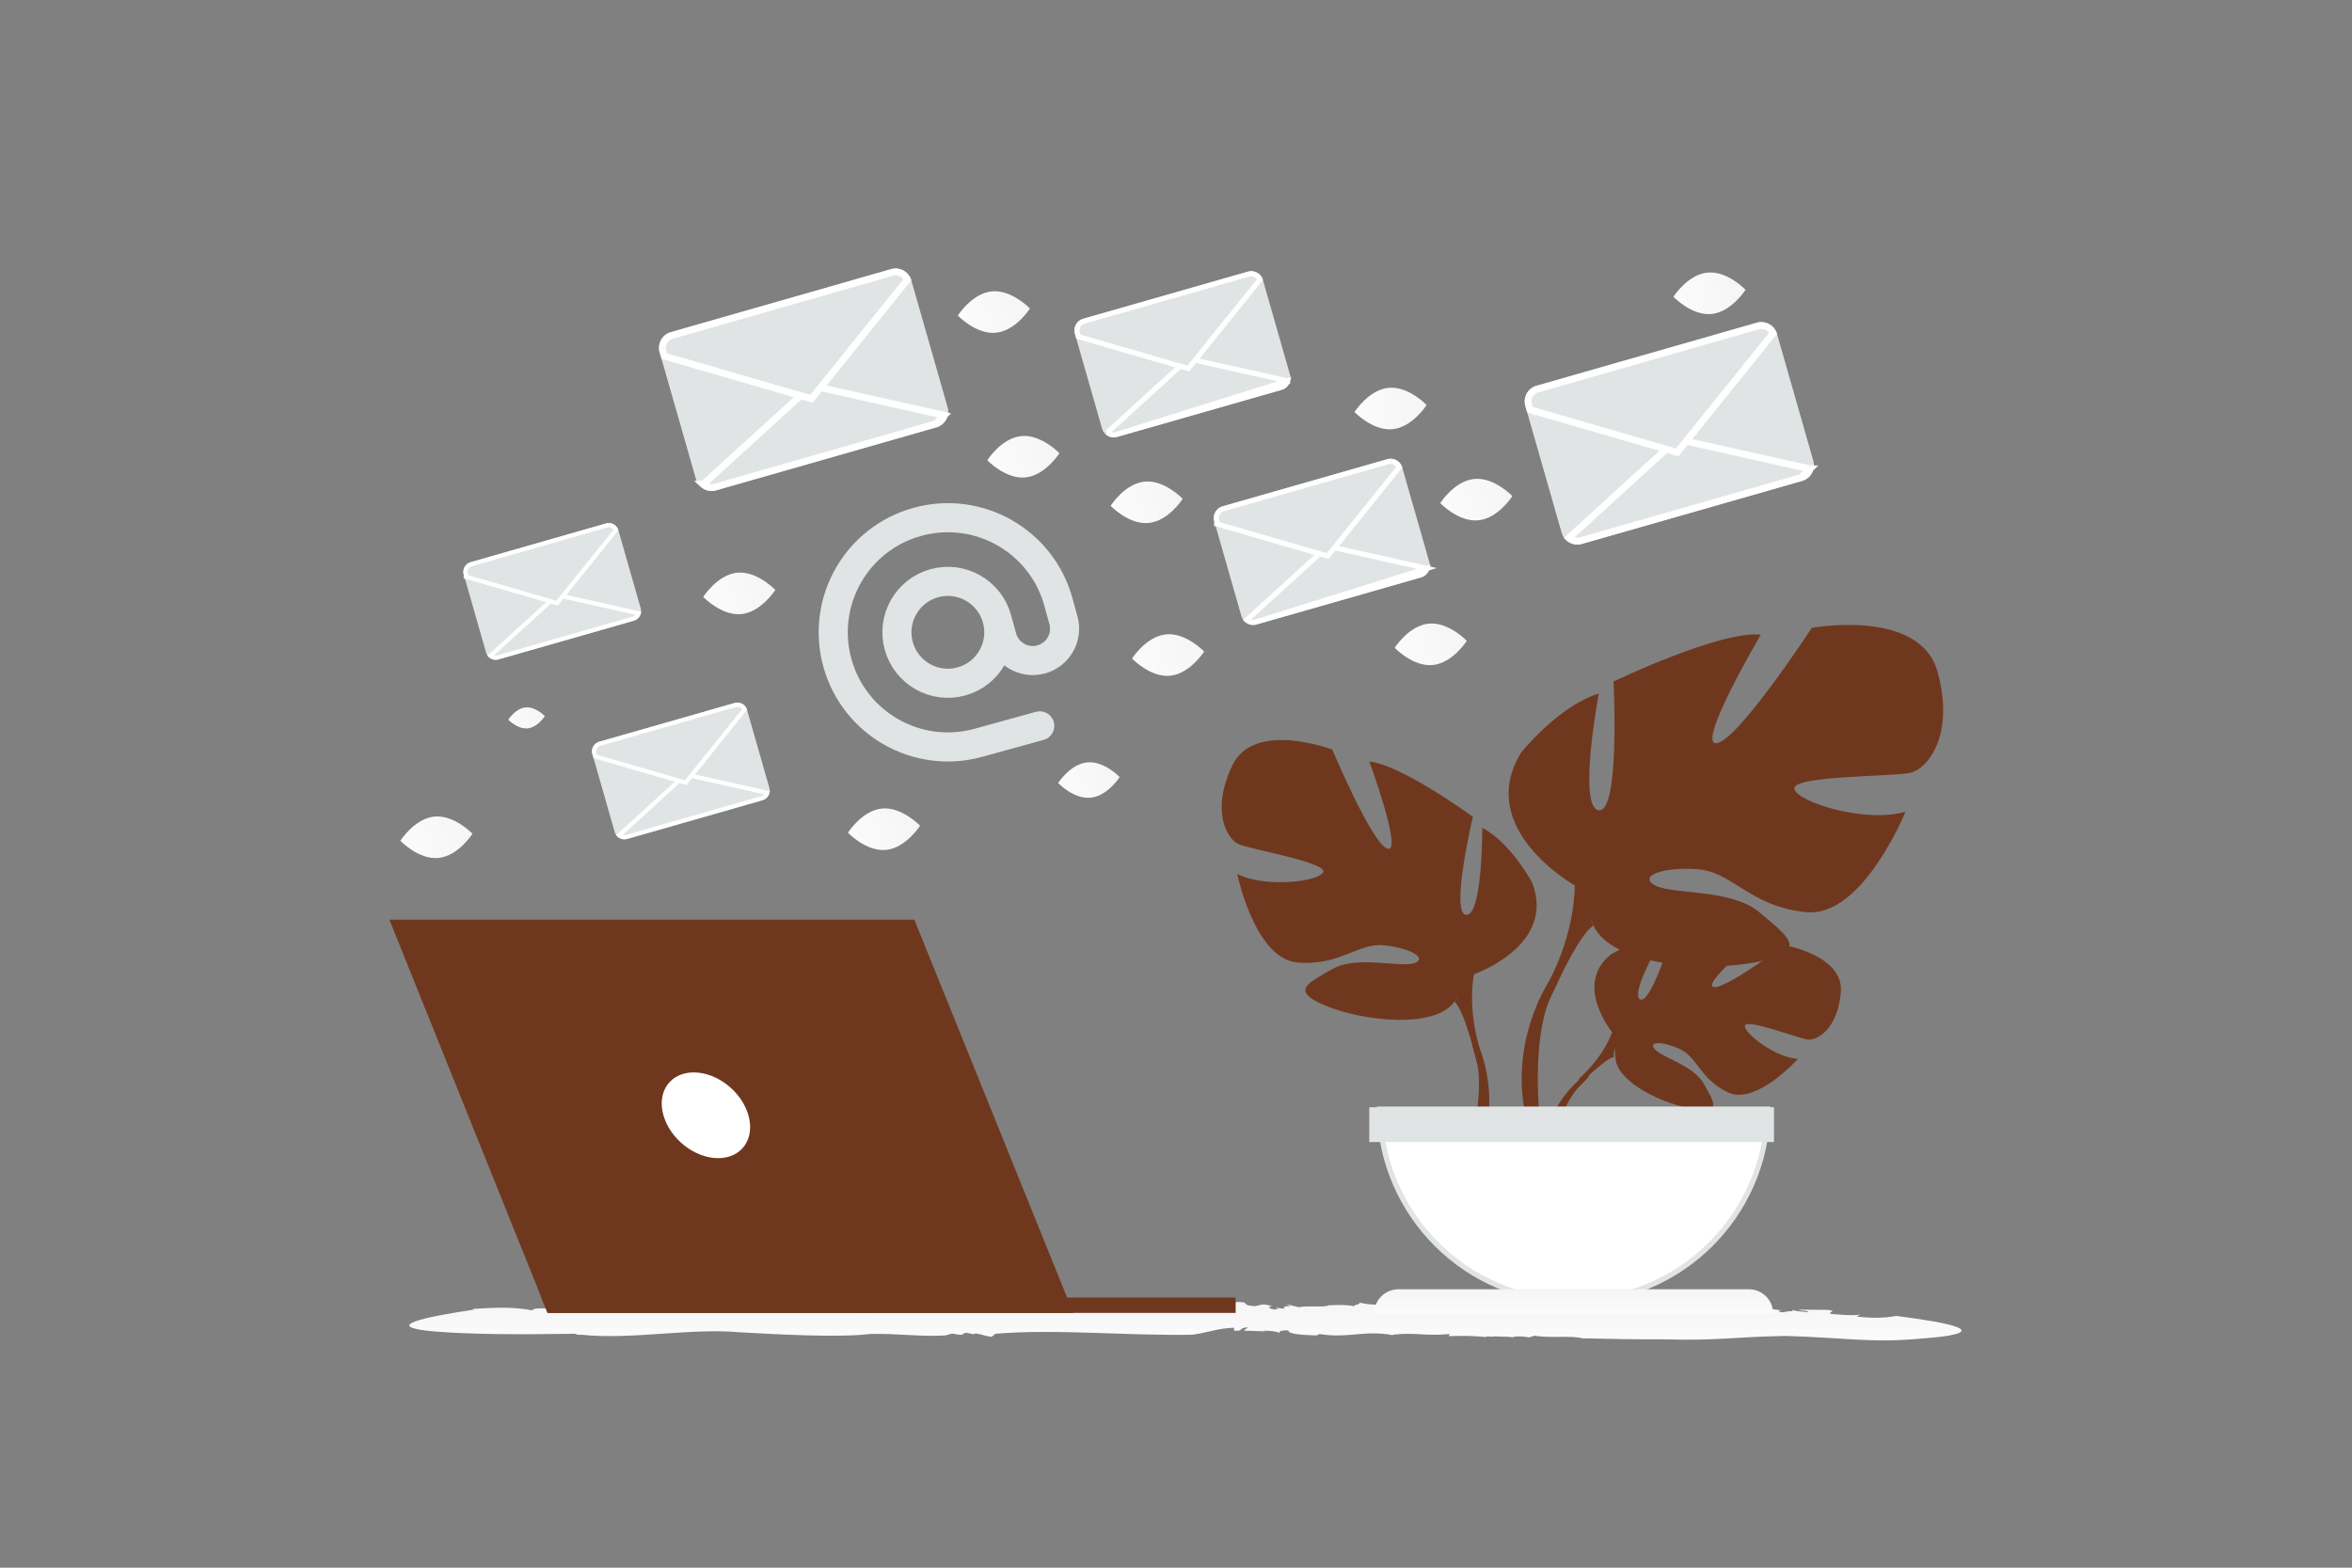 <svg width="900" height="600" viewBox="0 0 900 600" fill="none" xmlns="http://www.w3.org/2000/svg"><rect x="0" y="0" width="900" height="600" fill="#808080" stroke="none"/><path fill="transparent" d="M0 0h900v600H0z"/><path d="M683.219 511.298c-20.364.369-25.754 1.939-46.893 1.293-10.069.092-20.816-.185-30.66-.369-4.679-1.201-12.909 0-18.46-1.016l-2.13.646c-1.904-.369-4.131-.554-6.067-.185l.129.185c-2.84-.462-6.068-.185-7.455-.462l.129.185-3.454-.092.581.277c-4.97-.554-10.069-.554-14.587-.37l.387-.831c-9.65.924-13.168-.739-21.849.277l.129.185c-11.005-2.124-17.363 1.478-28.691-.554 1.42.277-.613.369-.484.646-5.228-.184-10.779-.369-10.876-1.939-3.808 0-3.098.462-3.583 1.108.033-.646-3.291-1.016-6.261-1.016l1.356.277-8.52-.277 1.678-1.292c-4.518.369-1.162 1.569-5.454 1.292l.064-1.108c-6.228.185-9.908 1.847-15.943 2.678-25.108.462-52.089-2.308-75.422-.369l-1.033.831c-.452 1.201-6.455-1.755-7.326-.646l-2.711-.554c-.775.184-2.388.461-1.033.738-2.517.093-2.582-.184-4.389-.461l-2.711.738c-9.908.554-18.331-.831-28.756-.554-12.522 1.478-36.114.093-49.701-.646-19.105-1.755-41.31 2.955-60.867.923-.646.185-2.291-.184-2.259-.369l-17.912.185s-86.783.461-20.849-9.42l-.451-.277c9.811-.646 15.975-.739 22.72.554 1.065-1.57 8.036-.185 10.328-.646l-.226-.093c5.97 1.201 12.296-1.015 18.073.093-.226-.093-.355-.554-1.678-.554 4.195.184 9.94.554 10.262-.37 10.037.277 24.012-.184 30.434 1.293l-.452-.277c3.647 1.016 4.745.185 8.843.647.226-.093.517-.185.452-.277 4.002 1.015 11.651.184 14.846.554l.193-.647 7.94.185-2.969.092c1.032 1.663 6.002-1.108 11.747 0 5.39-.184 7.875 1.322 13.458.491 2.679.831-1.25-.398 2.752.248.129-.923.088.739 1.121 0 3.905.462 6.422-.923 11.263-.277l.194-.646c6.293 1.292 11.876-.924 16.072.277 6.487.554 4.357-2.032 11.134-.739l2.647-.924c2.904-.184 2.065 1.108 5.293.647-.194-.554 4.066-.462 2.162-1.016 7.261-.924 14.749 1.293 24.334-.277 2.065 1.108 6.906.462 8.456 1.293.258-.462 9.649-.093 4.26-1.201-.452-.092-1.291-.092-1.227.093l-.645-.647c5.454-1.293 9.908.739 15.33.462-1.614.185-3.744.185-2.324.646l5.034-.092-1.032-.554 7.487-.369-1.033.738c3.647-.369 4.938-1.57 9.069-.554 1.872.554-3.453.924.388 1.201 4.905-.462 12.231-1.201 18.46-1.385-.581.831 1.097.738 2.84.923l.194-.646c6.616.923 2.42-1.478 9.004-.739l-.581-.462 1.743 1.478c5.938 1.385 3.195-1.386 9.779.461-2.615-.092-1.227 1.478 1.968 1.201l-.807-.647c1.775.185 2.356.462 3.55.277-1.065-.369-.548-.923 2.066-.831l-1.743-.831 4.938 1.201c3.808-.739 9.843.184 11.425-.739 0 0 8.197-.462 10.069.554-1.646-.646 2.872-.923 1.581-1.662 2.13.739 8.391 1.293 10.909.554l-.484-.092c9.294-.832 15.878 1.108 24.205.092-.388.831 4.034.369 2.937 1.385 8.617 1.016 15.717-2.124 18.847 1.108 3.938.185 4.648-.739 6.681-.923l-.936-.185c7.358.277 9.488.277 14.942.185 2.711.277 3.163 1.754 8.036 1.385-1.581-.554.42-.462 2.227-.462-1.162-.092-1.517-.277.872-.739.322.185.871.277 1.355.37.032 0 .129-.092.065-.185 3.033.185 2.517.369 1.097.462.065.092-.032.185-.484.369 3.163-.738 8.811.093 9.198-.923 9.165.277 15.717 1.293 23.333 1.662.872-.554-.935-1.016-3.13-1.2l5.422.184c-.032-.739-3.098-.461-4.777-.554 6.455-1.2 13.297 1.201 20.849.092l1.581.555.452-.093c-.032.277 1.678.739 2.776.831 1.065-.646-.065-1.477 3.679-1.477 2.969-.647 8.391.277 12.264.646-2.098.093-1.42.462-.517.739 1.872 0 2.937-.646 4.39-.369l.193-.832c-.742.832 4.873.924 5.583 1.201 1.066-.646-2.904-.554-3.356-1.016 7.487.093 3.744 0 11.263.093 4.002.646-.742.831 1.195 1.569 3.517.185 6.971.739 11.037.277l-1.291.739c6.648.647 10.618.554 15.072-.277 49.443 6.28 10.424 8.589 10.424 8.589-19.558 1.939-29.595-.277-52.767-.924z" fill="url(#a)"/><path d="M617.399 395.722s-15.745-18.623-.97-30.447c0 0 10.789-6.625 19.59-6.088 0 0-12.467 21.194-8.432 23.305 4.034 2.106 12.211-24.632 12.211-24.632s24.552-2.413 32.455 1.436c0 0-20.994 17.417-16.573 18.455 4.421 1.037 27.093-16.06 27.093-16.06s22.857 3.946 21.637 18.075c-1.22 14.135-9.093 18.496-12.556 18.122-3.463-.374-23.707-8.21-24.148-5.333-.44 2.878 11.747 12.271 20.28 12.711 0 0-16.114 18.015-26.819 12.814-10.712-5.2-11.622-13.441-18.299-16.53-6.677-3.089-12.371-3.083-9.616.067 2.755 3.155 14.835 6.213 18.655 13.061 3.815 6.847 7.242 11.462-3.838 9.773s-29.087-9.912-29.878-19.323l-.792-9.406z" fill="#6f381e"/><path d="M693.176 379.784s-62.526-2.402-76.337 15.419c0 0-3.051 9.117-12.45 17.415l-1.463 3.978s10.838-11.386 14.71-12.073c0 0-6.066-22.081 75.54-24.739z" fill="#6f381e"/><path d="M604.614 413.058s-13.083 10.026-13.995 27.934l2.372.218s4.178-18.52 11.734-25.761c7.555-7.24-.111-2.391-.111-2.391zm-40.604-40.204s31.629-10.822 22.258-35.102c0 0-8.247-15.368-19.09-20.921 0 0 .145 33.676-6.115 33.317-6.26-.359 2.543-37.535 2.543-37.535s-27.54-20.095-39.609-21.125c0 0 12.908 35.222 6.929 33.334-5.98-1.887-21.106-37.918-21.106-37.918s-29.92-11.424-38.268 6.041c-8.341 17.466-2.001 28.132 2.374 30.127 4.376 1.989 33.893 7.011 32.427 10.7-1.466 3.688-22.476 6.167-32.932.685 0 0 6.687 32.5 23.024 33.918 16.344 1.413 23.138-7.626 33.223-6.572 10.083 1.061 16.855 5.076 11.396 6.84-5.46 1.77-21.955-3.12-31.244 2.236-9.283 5.365-16.557 8.382-2.209 14.183 14.349 5.801 41.47 8.797 48.934-1.706l7.465-10.502z" fill="#6f381e"/><path d="M484.645 301.288s75.526 40.782 79.365 71.566c0 0-2.772 12.951 2.516 29.356l-1.055 5.747s-4.831-21.077-8.926-24.601c-.001.007 22.616-21.971-71.9-82.068z" fill="#6f381e"/><path d="M566.525 402.217s8.925 21.108-2.342 42.736l-3.033-1.438s7.728-24.683 3.578-38.573c-4.141-13.895 1.797-2.725 1.797-2.725zm36.032-63.359s-38.44-21.558-20.502-50.811c0 0 14.35-17.963 29.725-22.584 0 0-8.197 43.622 0 44.649 8.203 1.027 5.64-49.27 5.64-49.27s40.491-19.504 56.379-17.964c0 0-25.11 42.595-16.913 41.568 8.203-1.027 36.389-44.135 36.389-44.135s41.517-7.695 48.176 16.936c6.665 24.632-4.102 36.955-10.248 38.495-6.153 1.54-45.612 1.027-44.586 6.161 1.025 5.135 27.673 13.343 42.535 8.729 0 0-16.4 40.542-37.928 38.495-21.527-2.054-28.186-15.397-41.51-16.424-13.324-1.027-23.065 2.568-16.4 6.162 6.665 3.594 29.212 1.179 39.979 10.338 10.76 9.166 19.476 14.807-.513 18.914-19.989 4.108-55.866 1.541-63.037-13.856l-7.186-15.403z" fill="#6f381e"/><path d="M722.487 264.956s-107.624 34.901-119.923 73.902c0 0 .513 17.45-10.247 37.467v7.702s11.273-26.172 17.426-29.766c-.007-.007-24.098-33.88 112.744-89.305z" fill="#6f381e"/><path d="M592.31 376.325s-16.601 25.242-7.137 55.966l4.269-1.152s-4.144-33.839 4.538-50.859c8.688-17.02-1.67-3.955-1.67-3.955z" fill="#6f381e"/><path d="M676.453 424.507c-.534 40.633-33.588 73.401-74.287 73.401-40.693 0-73.747-32.768-74.281-73.401h148.568z" fill="#fff" stroke="#E1E4E5" stroke-width="2"/><path d="M678.499 502.744h-152.66c0-5.134 4.157-9.304 9.291-9.304h134.092c5.12 0 9.277 4.163 9.277 9.304z" fill="url(#b)"/><path d="M524.956 436.108v-11.333h152.861v11.333H524.956z" fill="#E1E4E5" stroke="#E1E4E5" stroke-width="2"/><path d="m285.859 271.688 8.533 29.824a3.84 3.84 0 0 1-2.632 4.749l-51.795 14.817a3.839 3.839 0 0 1-4.746-2.637l-8.528-29.811a3.833 3.833 0 0 1 2.628-4.745l51.795-14.821a3.841 3.841 0 0 1 4.745 2.624z" fill="#E1E4E5"/><path d="m262.396 296.455 31.208 6.986a3.031 3.031 0 0 1-2.07 2.042l-51.79 14.821a3.03 3.03 0 0 1-2.828-.633l25.48-23.216z" fill="#E1E4E5" stroke="#fff" stroke-width="1.609"/><path d="M227.464 288.408v-.001a3.03 3.03 0 0 1 2.076-3.749l51.796-14.821a3.035 3.035 0 0 1 3.613 1.698l-22.569 28.023-34.601-10.05-.315-1.1z" fill="#E1E4E5" stroke="#fff" stroke-width="1.609"/><path d="m236.632 202.975 8.533 29.823a3.84 3.84 0 0 1-2.632 4.749l-51.796 14.817a3.836 3.836 0 0 1-4.179-1.465 3.799 3.799 0 0 1-.566-1.171l-8.528-29.812a3.834 3.834 0 0 1 2.628-4.745l51.795-14.821a3.841 3.841 0 0 1 4.745 2.625z" fill="#E1E4E5"/><path d="m213.169 227.741 31.208 6.987a3.035 3.035 0 0 1-2.07 2.042l-51.79 14.82v.001a3.033 3.033 0 0 1-2.828-.633l25.48-23.217z" fill="#E1E4E5" stroke="#fff" stroke-width="1.609"/><path d="M178.237 219.695v-.001a3.03 3.03 0 0 1 2.076-3.749l51.796-14.821a3.035 3.035 0 0 1 3.613 1.698l-22.569 28.022-34.601-10.05-.315-1.099z" fill="#E1E4E5" stroke="#fff" stroke-width="1.609"/><path d="m348.714 107.285 13.886 48.534a6.25 6.25 0 0 1-4.284 7.729l-84.29 24.112a6.245 6.245 0 0 1-7.722-4.29l-13.879-48.514a6.239 6.239 0 0 1 4.277-7.722l84.29-24.119a6.252 6.252 0 0 1 7.722 4.27z" fill="#E1E4E5"/><path d="m361.317 158.96-50.787-11.37-41.466 37.781a4.932 4.932 0 0 0 4.603 1.03l84.281-24.118 3.369-3.323zm0 0a4.938 4.938 0 0 1-3.368 3.322l3.368-3.322z" fill="#E1E4E5" stroke="#fff" stroke-width="2.619"/><path d="m253.684 134.495-.001-.001a4.93 4.93 0 0 1 3.379-6.101l84.29-24.119a4.94 4.94 0 0 1 5.881 2.762l-36.729 45.604-56.308-16.356-.512-1.789z" fill="#E1E4E5" stroke="#fff" stroke-width="2.619"/><path d="m679.973 127.796 13.886 48.534a6.247 6.247 0 0 1-4.284 7.729l-84.29 24.112a6.245 6.245 0 0 1-7.722-4.29l-13.879-48.514a6.239 6.239 0 0 1 4.277-7.722l84.29-24.119a6.252 6.252 0 0 1 7.722 4.27z" fill="#E1E4E5"/><path d="m692.576 179.471-50.787-11.37-41.465 37.782a4.932 4.932 0 0 0 4.602 1.03l84.281-24.119 3.369-3.323zm0 0a4.939 4.939 0 0 1-3.368 3.323l3.368-3.323z" fill="#E1E4E5" stroke="#fff" stroke-width="2.619"/><path d="m584.943 155.006-.001-.001a4.93 4.93 0 0 1 3.379-6.101l84.29-24.119a4.94 4.94 0 0 1 5.881 2.763l-36.728 45.603-56.309-16.355-.512-1.79z" fill="#E1E4E5" stroke="#fff" stroke-width="2.619"/><path d="m483.255 107.169 10.373 36.255a4.667 4.667 0 0 1-3.2 5.773l-62.965 18.013a4.667 4.667 0 0 1-5.769-3.205l-10.368-36.241a4.66 4.66 0 0 1 3.195-5.768l62.966-18.017a4.67 4.67 0 0 1 5.768 3.19z" fill="#E1E4E5"/><path d="m492.67 145.77-37.939-8.493-30.975 28.223a3.687 3.687 0 0 0 3.438.77l65.476-20.5zm0 0a3.687 3.687 0 0 1-2.517 2.482l-62.959 18.017 65.476-20.499z" fill="#E1E4E5" stroke="#fff" stroke-width="1.956"/><path d="m412.267 127.495-.001-.001a3.683 3.683 0 0 1 2.524-4.558l62.966-18.017a3.692 3.692 0 0 1 4.393 2.064l-27.437 34.066-42.063-12.217-.382-1.337z" fill="#E1E4E5" stroke="#fff" stroke-width="1.956"/><path d="m536.585 178.959 10.373 36.255a4.665 4.665 0 0 1-3.201 5.773L480.792 239a4.665 4.665 0 0 1-5.768-3.205l-10.368-36.241a4.66 4.66 0 0 1 3.195-5.768l62.965-18.017a4.67 4.67 0 0 1 5.769 3.19z" fill="#E1E4E5"/><path d="m546 217.56-37.939-8.493-30.975 28.223a3.685 3.685 0 0 0 3.437.77L546 217.56zm0 0a3.687 3.687 0 0 1-2.517 2.482l-62.959 18.017L546 217.56z" fill="#E1E4E5" stroke="#fff" stroke-width="1.956"/><path d="M465.596 199.285v-.001a3.683 3.683 0 0 1 2.524-4.558l62.965-18.017a3.69 3.69 0 0 1 4.393 2.064l-27.436 34.066-42.063-12.217-.383-1.337z" fill="#E1E4E5" stroke="#fff" stroke-width="1.956"/><path d="M410.699 502.478H209.523L149 351.985h200.879l60.82 150.493z" fill="#6f381e"/><path d="M207.163 496.618h265.666v5.86H209.524l-2.361-5.86z" fill="#6f381e"/><path d="M253.867 426.852c-2.581-9.062 2.622-16.409 11.603-16.409 8.98 0 18.337 7.347 20.918 16.409 2.581 9.062-2.623 16.409-11.603 16.409s-18.337-7.347-20.918-16.409z" fill="#fff"/><path d="m397.863 277.808-23.49 6.484c-23.35 6.445-47.505-7.26-53.95-30.611s7.26-47.505 30.61-53.95c23.351-6.445 47.506 7.259 53.951 30.61l1.945 7.047c1.79 6.486-2.017 13.196-8.503 14.986-6.486 1.79-13.196-2.016-14.986-8.503l-1.945-7.046c-2.865-10.379-13.6-16.47-23.978-13.605v0c-10.378 2.864-16.469 13.6-13.605 23.978 2.865 10.378 13.6 16.469 23.978 13.605 10.378-2.865 16.469-13.6 13.605-23.978" stroke="#E1E4E5" stroke-width="11.13" stroke-linecap="round" stroke-linejoin="round"/><path d="M532.868 164.27c-7.617.74-14.565-6.584-14.565-6.584s5.406-8.519 13.025-9.252c7.617-.74 14.563 6.578 14.563 6.578s-5.406 8.518-13.023 9.258z" fill="url(#c)"/><path d="M381.084 127.35c-7.617.739-14.566-6.584-14.566-6.584s5.406-8.519 13.025-9.253c7.617-.74 14.564 6.578 14.564 6.578s-5.406 8.519-13.023 9.259z" fill="url(#d)"/><path d="M565.686 199.139c-7.617.74-14.565-6.584-14.565-6.584s5.406-8.518 13.024-9.252c7.617-.74 14.564 6.578 14.564 6.578s-5.406 8.519-13.023 9.258z" fill="url(#e)"/><path d="M654.911 120.17c-7.617.74-14.566-6.583-14.566-6.583s5.406-8.519 13.025-9.253c7.617-.74 14.564 6.578 14.564 6.578s-5.406 8.519-13.023 9.258z" fill="url(#f)"/><path d="M392.365 182.731c-7.617.739-14.566-6.584-14.566-6.584s5.406-8.519 13.025-9.253c7.617-.74 14.564 6.578 14.564 6.578s-5.406 8.519-13.023 9.259z" fill="url(#g)"/><path d="M439.541 200.165c-7.617.74-14.565-6.584-14.565-6.584s5.406-8.519 13.024-9.252c7.617-.74 14.564 6.578 14.564 6.578s-5.406 8.518-13.023 9.258z" fill="url(#h)"/><path d="M283.654 235.034c-7.617.74-14.565-6.584-14.565-6.584s5.406-8.518 13.025-9.252c7.617-.74 14.564 6.578 14.564 6.578s-5.407 8.519-13.024 9.258z" fill="url(#i)"/><path d="M167.765 328.361c-7.617.74-14.566-6.584-14.566-6.584s5.406-8.518 13.025-9.252c7.617-.74 14.564 6.578 14.564 6.578s-5.406 8.519-13.023 9.258z" fill="url(#j)"/><path d="M201.882 278.777c-3.862.375-7.386-3.338-7.386-3.338s2.741-4.32 6.605-4.692c3.862-.375 7.385 3.335 7.385 3.335s-2.742 4.32-6.604 4.695z" fill="url(#k)"/><path d="M339.035 325.285c-7.617.739-14.565-6.584-14.565-6.584s5.406-8.519 13.025-9.253c7.617-.739 14.563 6.578 14.563 6.578s-5.406 8.519-13.023 9.259z" fill="url(#l)"/><path d="M447.746 258.623c-7.617.739-14.566-6.584-14.566-6.584s5.406-8.519 13.025-9.253c7.617-.74 14.564 6.578 14.564 6.578s-5.406 8.519-13.023 9.259z" fill="url(#m)"/><path d="M548.252 254.52c-7.617.74-14.566-6.584-14.566-6.584s5.406-8.519 13.025-9.252c7.617-.74 14.564 6.578 14.564 6.578s-5.406 8.518-13.023 9.258z" fill="url(#n)"/><path d="M417.331 305.304c-6.498.631-12.427-5.617-12.427-5.617s4.613-7.268 11.113-7.894c6.498-.631 12.425 5.612 12.425 5.612s-4.612 7.268-11.111 7.899z" fill="url(#o)"/><defs><linearGradient id="a" x1="440.942" y1="521.41" x2="440.954" y2="481.677" gradientUnits="userSpaceOnUse"><stop stop-color="#fff"/><stop offset="1" stop-color="#EEE"/></linearGradient><linearGradient id="b" x1="605.424" y1="507.961" x2="605.407" y2="483.315" gradientUnits="userSpaceOnUse"><stop stop-color="#fff"/><stop offset="1" stop-color="#EEE"/></linearGradient><linearGradient id="c" x1="504.49" y1="164.819" x2="573.248" y2="143.131" gradientUnits="userSpaceOnUse"><stop stop-color="#fff"/><stop offset="1" stop-color="#EEE"/></linearGradient><linearGradient id="d" x1="352.705" y1="127.899" x2="421.464" y2="106.211" gradientUnits="userSpaceOnUse"><stop stop-color="#fff"/><stop offset="1" stop-color="#EEE"/></linearGradient><linearGradient id="e" x1="537.308" y1="199.688" x2="606.066" y2="178.001" gradientUnits="userSpaceOnUse"><stop stop-color="#fff"/><stop offset="1" stop-color="#EEE"/></linearGradient><linearGradient id="f" x1="626.533" y1="120.72" x2="695.291" y2="99.032" gradientUnits="userSpaceOnUse"><stop stop-color="#fff"/><stop offset="1" stop-color="#EEE"/></linearGradient><linearGradient id="g" x1="363.987" y1="183.28" x2="432.745" y2="161.592" gradientUnits="userSpaceOnUse"><stop stop-color="#fff"/><stop offset="1" stop-color="#EEE"/></linearGradient><linearGradient id="h" x1="411.163" y1="200.714" x2="479.921" y2="179.026" gradientUnits="userSpaceOnUse"><stop stop-color="#fff"/><stop offset="1" stop-color="#EEE"/></linearGradient><linearGradient id="i" x1="255.276" y1="235.583" x2="324.034" y2="213.896" gradientUnits="userSpaceOnUse"><stop stop-color="#fff"/><stop offset="1" stop-color="#EEE"/></linearGradient><linearGradient id="j" x1="139.387" y1="328.911" x2="208.145" y2="307.223" gradientUnits="userSpaceOnUse"><stop stop-color="#fff"/><stop offset="1" stop-color="#EEE"/></linearGradient><linearGradient id="k" x1="187.492" y1="279.056" x2="222.358" y2="268.058" gradientUnits="userSpaceOnUse"><stop stop-color="#fff"/><stop offset="1" stop-color="#EEE"/></linearGradient><linearGradient id="l" x1="310.657" y1="325.834" x2="379.415" y2="304.146" gradientUnits="userSpaceOnUse"><stop stop-color="#fff"/><stop offset="1" stop-color="#EEE"/></linearGradient><linearGradient id="m" x1="419.368" y1="259.172" x2="488.126" y2="237.484" gradientUnits="userSpaceOnUse"><stop stop-color="#fff"/><stop offset="1" stop-color="#EEE"/></linearGradient><linearGradient id="n" x1="519.873" y1="255.069" x2="588.632" y2="233.381" gradientUnits="userSpaceOnUse"><stop stop-color="#fff"/><stop offset="1" stop-color="#EEE"/></linearGradient><linearGradient id="o" x1="393.12" y1="305.772" x2="451.782" y2="287.269" gradientUnits="userSpaceOnUse"><stop stop-color="#fff"/><stop offset="1" stop-color="#EEE"/></linearGradient></defs></svg>